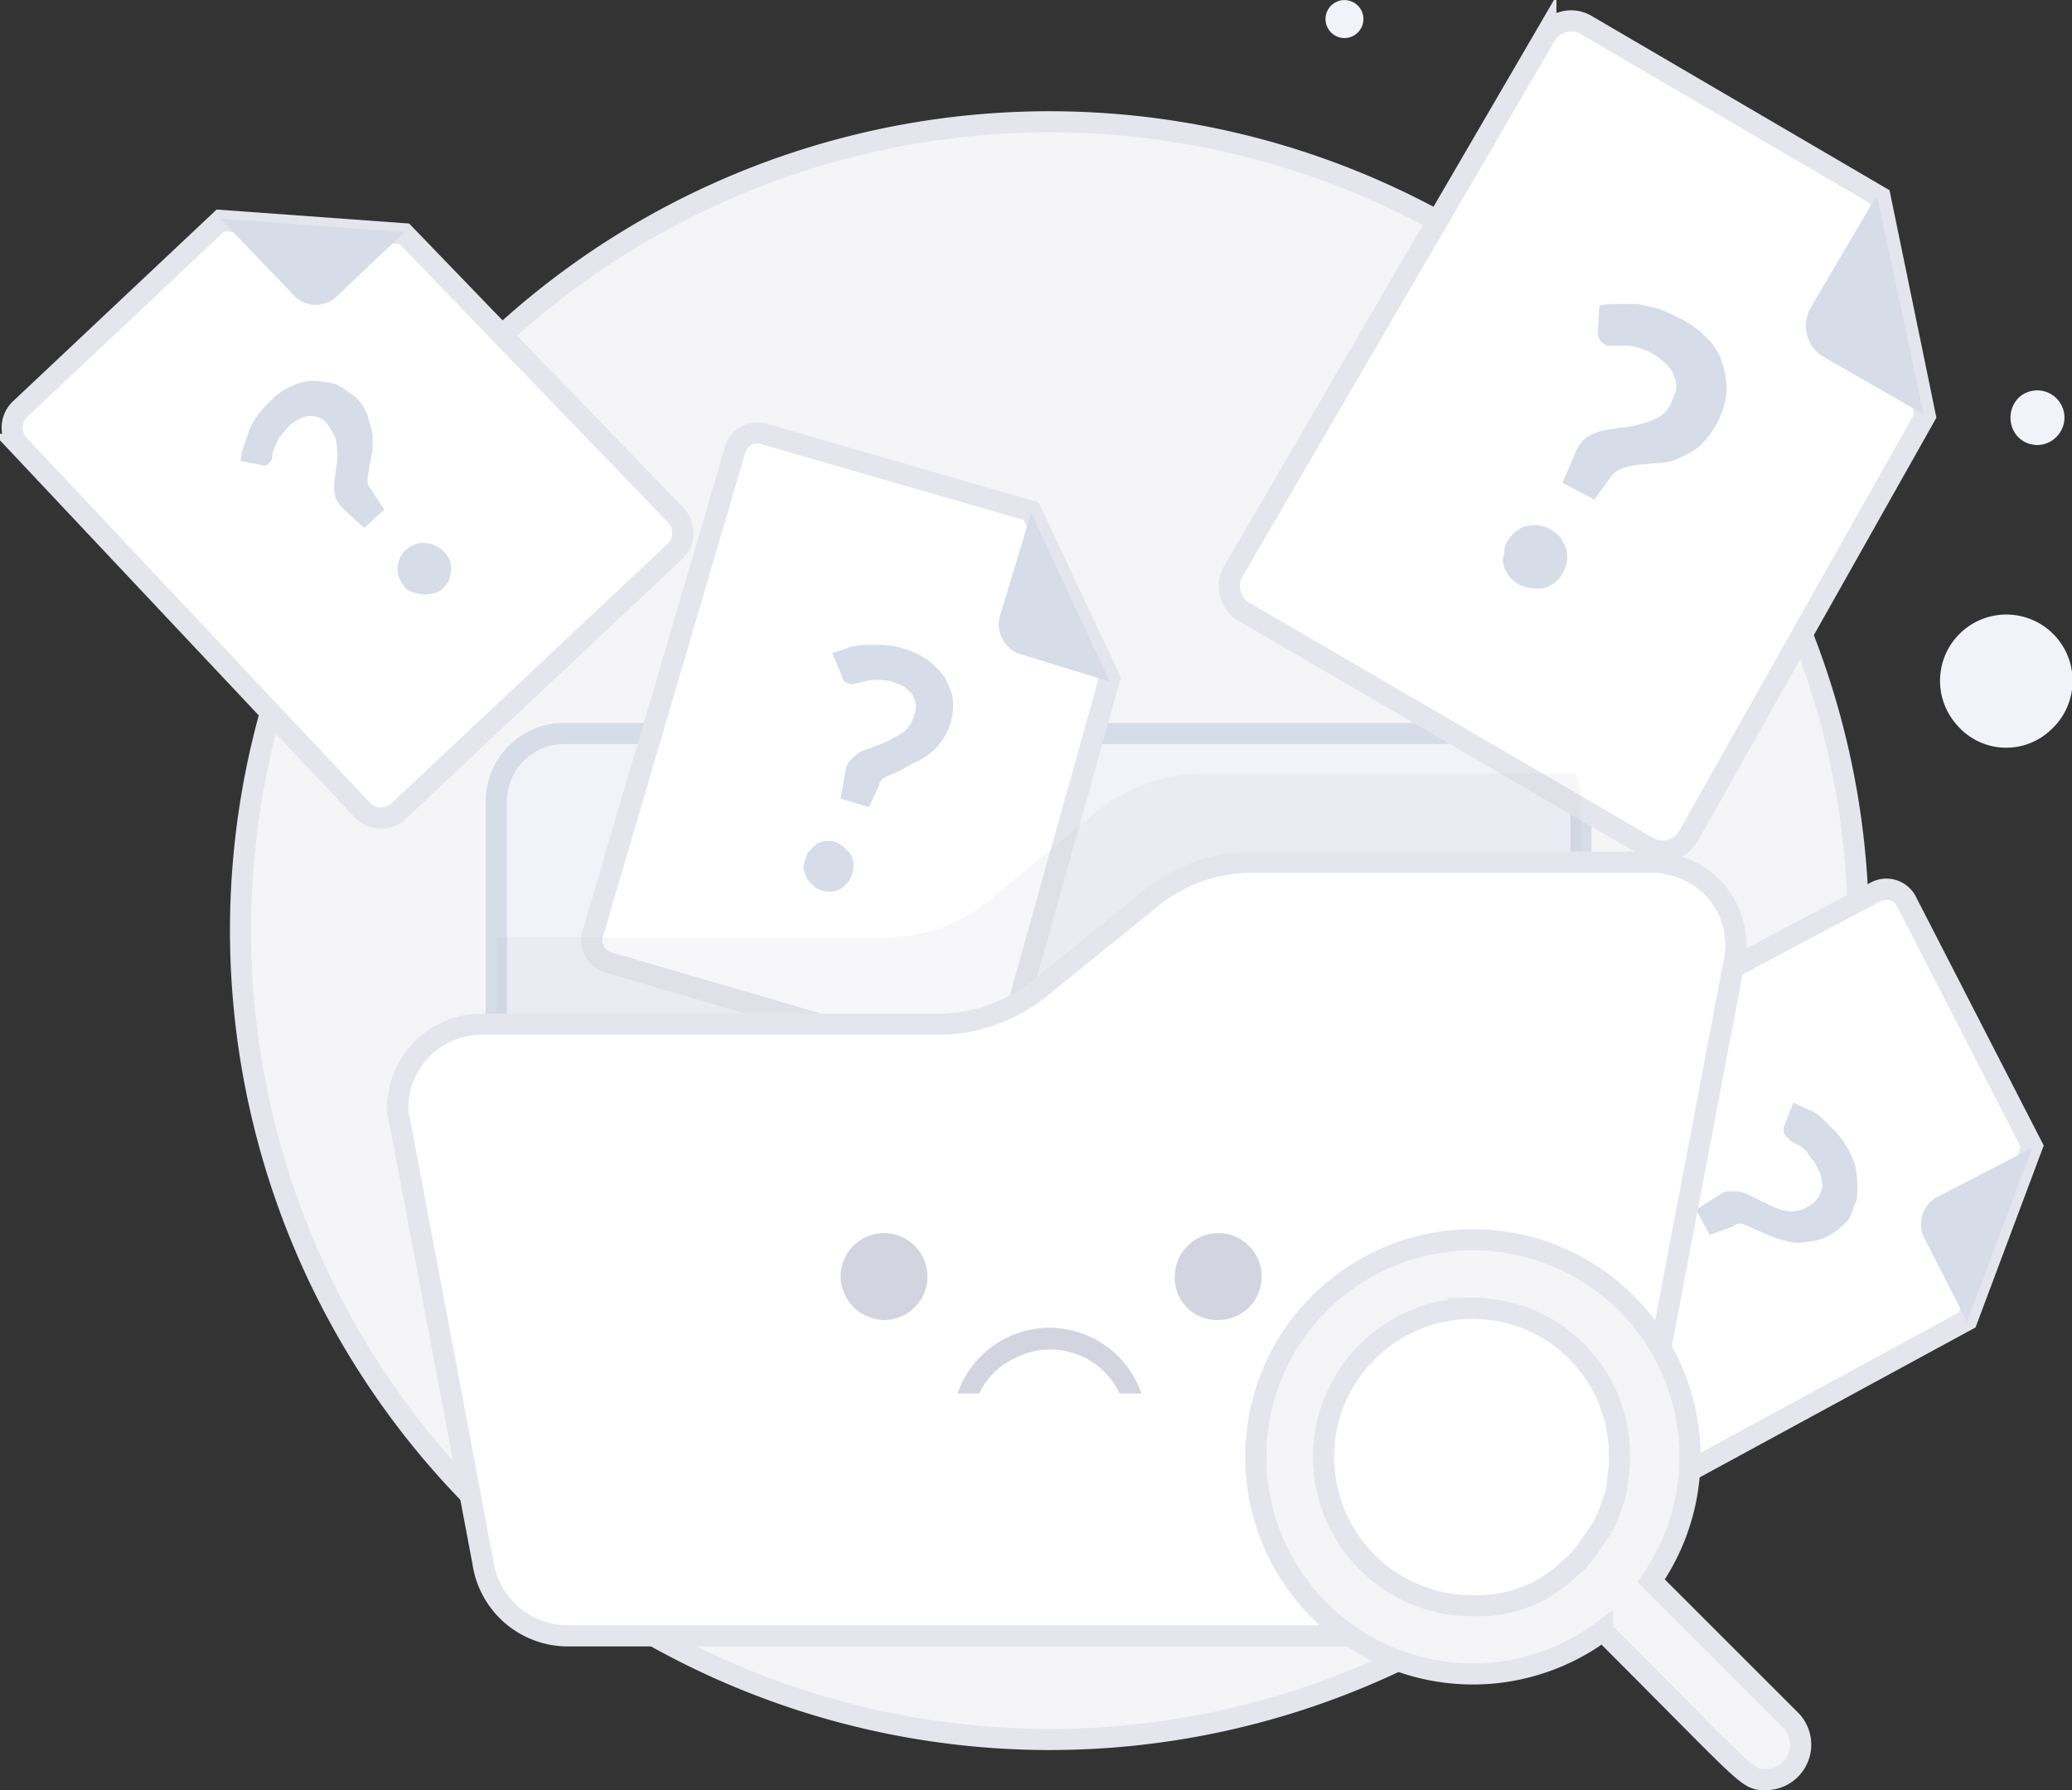 <svg xmlns="http://www.w3.org/2000/svg" viewBox="0 0 195.962 169.325"><rect x="0" y="0" width="195.962" height="169.325" fill="#333333" stroke="none"/> <g id="Group_5264" data-name="Group 5264" transform="translate(-196.02 -504.809)"> <path id="Path_9935" data-name="Path 9935" d="M287.341,665.109a76.505,76.505,0,1,0-76.505-76.347A76.567,76.567,0,0,0,287.341,665.109Z" transform="translate(7.934 4.232)" fill="#f5f5f8" stroke="#e5e5ed" stroke-width="2"/> <path id="Path_9936" data-name="Path 9936" d="M328.723,555.021v56.747a6.341,6.341,0,0,1-6.323,6.323H232.459a6.341,6.341,0,0,1-6.323-6.323V555.021a6.446,6.446,0,0,1,6.323-6.323H322.4a6.582,6.582,0,0,1,6.007,3.952A9.568,9.568,0,0,1,328.723,555.021Z" transform="translate(16.819 25.486)" fill="#f1f3f9" stroke="#d6dce8" stroke-width="2"/> <path id="Path_9937" data-name="Path 9937" d="M322.957,552.493a6.268,6.268,0,1,0-8.852-.474A6.125,6.125,0,0,0,322.957,552.493Z" transform="translate(67.002 21.374)" fill="#f1f3f9"/> <path id="Path_9938" data-name="Path 9938" d="M321.006,532.646a2.573,2.573,0,1,0-3.478-3.794,2.684,2.684,0,0,0-.158,3.636A2.529,2.529,0,0,0,321.006,532.646Z" transform="translate(69.427 13.559)" fill="#f1f3f9"/> <path id="Path_9939" data-name="Path 9939" d="M278.733,507.953a1.792,1.792,0,1,0-2.529-.158A1.773,1.773,0,0,0,278.733,507.953Z" transform="translate(45.627 0)" fill="#f1f3f9"/> <path id="Path_9940" data-name="Path 9940" d="M335.818,543.428l-22.446,39.833a2.812,2.812,0,0,1-3.794.948l-38.253-22.288a2.813,2.813,0,0,1-.948-3.794l29.559-50.74a2.813,2.813,0,0,1,3.794-.948l27.82,16.281Z" transform="translate(42.285 0.722)" fill="#fff" stroke="#e5e5ed" stroke-width="2"/> <path id="Path_9941" data-name="Path 9941" d="M311.2,516.5l-6.323,10.749a3.447,3.447,0,0,0,1.106,4.426l9.642,5.532" transform="translate(62.321 6.787)" fill="#d6dce8"/> <path id="Path_9942" data-name="Path 9942" d="M295.489,523.156a7.086,7.086,0,0,1,1.739-.158h1.9c.632.158,1.423.316,2.055.474.79.316,1.423.632,2.055.949a9.64,9.64,0,0,1,2.529,1.9,5.6,5.6,0,0,1,1.423,2.529,7.4,7.4,0,0,1,.316,2.687,8.412,8.412,0,0,1-2.529,4.9,7.472,7.472,0,0,1-1.9,1.107,4.209,4.209,0,0,1-1.9.474l-1.739.158a6.957,6.957,0,0,0-1.581.316,2.547,2.547,0,0,0-1.106.632l-1.739,2.371-3-1.581,1.265-3a3.8,3.8,0,0,1,.948-1.265,5.612,5.612,0,0,1,1.423-.632c.632-.158,1.107-.158,1.739-.316a7.934,7.934,0,0,0,1.9-.316,7.7,7.7,0,0,0,1.739-.632,2.789,2.789,0,0,0,1.265-1.423,10.907,10.907,0,0,0,.474-1.264,2.342,2.342,0,0,0-.158-1.107,2.548,2.548,0,0,0-.632-1.107,6.87,6.87,0,0,0-1.107-.948,5.841,5.841,0,0,0-1.739-.79,4.374,4.374,0,0,0-1.423-.158H296.6a.951.951,0,0,1-.632-.158,1.3,1.3,0,0,1-.632-.949ZM286.8,545.444a4.19,4.19,0,0,1,.79-.948c.316-.158.632-.474.948-.474a3.159,3.159,0,0,1,2.371.316,4.19,4.19,0,0,1,.948.79l.474.948a3.1,3.1,0,0,1-2.055,3.794,4.143,4.143,0,0,1-2.371-.316,4.187,4.187,0,0,1-.948-.79c-.158-.316-.474-.632-.474-.948a1.35,1.35,0,0,1,0-1.106A2.449,2.449,0,0,1,286.8,545.444Z" transform="translate(51.791 10.562)" fill="#d6dce8"/> <path id="Path_9943" data-name="Path 9943" d="M234.261,519.263l25.765,26.714a2.445,2.445,0,0,1-.158,3.319l-26.239,24.659a2.444,2.444,0,0,1-3.319-.158l-32.562-34.617a2.445,2.445,0,0,1,.158-3.319L216.873,518Z" transform="translate(0 7.658)" fill="#fff" stroke="#e5e5ed" stroke-width="2"/> <path id="Path_9944" data-name="Path 9944" d="M209.636,517.9l7.113,7.429a2.883,2.883,0,0,0,3.794,0l6.481-6.165" transform="translate(7.237 7.6)" fill="#d6dce8"/> <path id="Path_9945" data-name="Path 9945" d="M210.836,535.185a4.617,4.617,0,0,1,.316-1.423l.474-1.423a6.408,6.408,0,0,1,.79-1.423,10.231,10.231,0,0,1,1.265-1.423,6.015,6.015,0,0,1,2.055-1.423,4.868,4.868,0,0,1,2.055-.474,9.257,9.257,0,0,1,2.055.316,13.181,13.181,0,0,1,1.9,1.265,4.091,4.091,0,0,1,1.106,1.739c.158.474.316,1.107.474,1.739v1.581c-.158.474-.158.948-.316,1.423,0,.474-.158.79-.158,1.265a1.162,1.162,0,0,0,.316.949l1.265,1.9-1.9,1.739-1.9-1.739a2.834,2.834,0,0,1-.79-1.106,3.481,3.481,0,0,1-.158-1.265c0-.474.158-.948.158-1.422a6.482,6.482,0,0,0,0-2.845,6.4,6.4,0,0,0-.79-1.423,1.578,1.578,0,0,0-.79-.632,2.005,2.005,0,0,0-.948-.158,2.245,2.245,0,0,0-.948.316,3.306,3.306,0,0,0-.948.632c-.316.316-.632.79-.948,1.106a7.708,7.708,0,0,0-.474,1.107,1.719,1.719,0,0,0-.158.79c0,.158-.158.316-.316.474-.158.316-.632.316-.948.158Zm15.491,11.855a3.452,3.452,0,0,1-.474-.79,2,2,0,0,1-.158-.948,2.538,2.538,0,0,1,.79-1.739,3.455,3.455,0,0,1,.79-.474,2,2,0,0,1,.948-.158,2.767,2.767,0,0,1,2.371,1.581,2.005,2.005,0,0,1,.158.948c0,.316-.158.632-.158.948a2.776,2.776,0,0,1-.632.79,1.344,1.344,0,0,1-.79.474,3.232,3.232,0,0,1-1.739,0C226.8,547.515,226.485,547.357,226.327,547.04Z" transform="translate(7.934 13.233)" fill="#d6dce8"/> <path id="Path_9946" data-name="Path 9946" d="M280.831,553.928l-9.958,35.565a2.178,2.178,0,0,1-2.845,1.423L233.41,580.8a2.178,2.178,0,0,1-1.423-2.845l13.436-45.682a2.179,2.179,0,0,1,2.845-1.423l25.133,7.271Z" transform="translate(20.135 15.04)" fill="#fff" stroke="#e5e5ed" stroke-width="2"/> <path id="Path_9947" data-name="Path 9947" d="M328.723,553.627v56.747A6.341,6.341,0,0,1,322.4,616.7H232.459a6.341,6.341,0,0,1-6.323-6.323V566.589h36.83a15.155,15.155,0,0,0,9.958-3.636l9.958-8.22a16.383,16.383,0,0,1,9.958-3.636h35.407A6.553,6.553,0,0,1,328.723,553.627Z" transform="translate(16.819 26.879)" fill="#aab3c5" opacity="0.1"/> <path id="Path_9948" data-name="Path 9948" d="M259.265,535.5l-3,9.958A2.98,2.98,0,0,0,258,548.776l8.694,2.687" transform="translate(34.272 17.82)" fill="#d6dce8"/> <path id="Path_9949" data-name="Path 9949" d="M247.223,544.188l1.423-.474a4.672,4.672,0,0,1,1.581-.316h1.739a7.925,7.925,0,0,1,1.9.316,8.009,8.009,0,0,1,2.371,1.106,7.5,7.5,0,0,1,1.581,1.581,9.675,9.675,0,0,1,.79,1.9,6.026,6.026,0,0,1-.158,2.371,5.341,5.341,0,0,1-.948,1.9,4.811,4.811,0,0,1-1.264,1.265,6.4,6.4,0,0,1-1.423.79l-1.423.79c-.316.158-.79.316-1.106.474a1.05,1.05,0,0,0-.632.79l-.948,2.055-2.687-.79.474-2.687a1.6,1.6,0,0,1,.632-1.107,2.835,2.835,0,0,1,1.107-.79,10.9,10.9,0,0,0,1.265-.474,5.62,5.62,0,0,0,1.423-.632,5.547,5.547,0,0,0,1.265-.79,3.057,3.057,0,0,0,.79-1.423,2.005,2.005,0,0,0,.158-.948,2.246,2.246,0,0,0-.316-.948c-.158-.316-.474-.474-.79-.79a7.694,7.694,0,0,0-1.106-.474,4.871,4.871,0,0,0-1.581-.158,2.689,2.689,0,0,0-1.106.158,6.846,6.846,0,0,0-.79.158c-.158,0-.316.158-.632,0a.68.68,0,0,1-.632-.632Zm-2.529,19.442c.158-.316.158-.632.474-.79.158-.316.474-.474.632-.632a2.29,2.29,0,0,1,1.739-.158,3.46,3.46,0,0,1,.79.474l.632.632a2.542,2.542,0,0,1-.948,3.319,2.29,2.29,0,0,1-1.739.158c-.316-.158-.632-.158-.79-.474-.316-.158-.474-.474-.632-.632-.158-.316-.158-.474-.316-.79A2.344,2.344,0,0,1,244.694,563.631Z" transform="translate(27.503 22.408)" fill="#d6dce8"/> <path id="Path_9950" data-name="Path 9950" d="M333.319,598.768l-32.562,17.7a2.135,2.135,0,0,1-3-.948l-16.439-31.772a2.264,2.264,0,0,1,.948-3L324.625,558.3a2.135,2.135,0,0,1,3,.948l11.855,23.078Z" transform="translate(48.736 30.898)" fill="#fff" stroke="#e5e5ed" stroke-width="2"/> <path id="Path_9951" data-name="Path 9951" d="M321.9,573.5l-9.168,4.742a2.951,2.951,0,0,0-1.106,3.636l4.11,8.061" transform="translate(66.317 39.887)" fill="#d6dce8"/> <path id="Path_9952" data-name="Path 9952" d="M309.917,570.8c.474.158.948.474,1.423.632a3.733,3.733,0,0,1,1.423.948l1.264,1.265a9.592,9.592,0,0,1,1.107,1.581,6.015,6.015,0,0,1,.79,2.371,11.889,11.889,0,0,1,0,2.371c-.316.632-.474,1.423-.79,1.9a6.889,6.889,0,0,1-1.739,1.423,4.483,4.483,0,0,1-2.055.632,3.852,3.852,0,0,1-1.9,0c-.632-.158-1.106-.316-1.581-.474l-1.423-.632c-.316-.158-.79-.316-1.106-.474a.974.974,0,0,0-1.107.158l-2.213.79-1.265-2.371,2.213-1.423a1.7,1.7,0,0,1,1.265-.316,2.35,2.35,0,0,1,1.423.316,9.393,9.393,0,0,1,1.265.632c.474.158.948.474,1.423.632a4.616,4.616,0,0,0,1.423.316,3.05,3.05,0,0,0,1.581-.474,2.512,2.512,0,0,0,1.265-1.581c.158-.316,0-.632,0-1.106a5.732,5.732,0,0,0-.474-1.107c-.158-.474-.632-.79-.948-1.423-.158-.158-.632-.632-.948-.632-.158-.158-.632-.316-.632-.474-.158-.158-.316-.158-.474-.474a.994.994,0,0,1,0-.948Zm-15.649,11.7a1.045,1.045,0,0,1,.948-.158c.316-.158.632,0,.948,0a3.442,3.442,0,0,1,1.423,1.106,2.005,2.005,0,0,1,.158.948v.948a2.789,2.789,0,0,1-1.265,1.423,2.005,2.005,0,0,1-.948.158h-.948a3.442,3.442,0,0,1-1.423-1.107v-1.106c-.158-.316,0-.632,0-.948a2.67,2.67,0,0,0,.316-.79A3.459,3.459,0,0,0,294.268,582.5Z" transform="translate(55.699 38.319)" fill="#d6dce8"/> <path id="Path_9953" data-name="Path 9953" d="M330.868,572.511v27.978a6.51,6.51,0,0,1-6.481,6.481h-92.47a6.51,6.51,0,0,1-6.481-6.481V570.3" transform="translate(16.412 38.028)" fill="none" stroke="#1676ee" stroke-linecap="round" stroke-linejoin="round" stroke-width="3"/> <path id="Path_9954" data-name="Path 9954" d="M326.361,560.4H294.748a13.582,13.582,0,0,0-8.378,3l-8.378,6.8a13.583,13.583,0,0,1-8.378,3h-36.04a6.545,6.545,0,0,0-6.639,6.481,2.006,2.006,0,0,0,.158.948l6.481,34.617a6.649,6.649,0,0,0,6.639,5.69h76.821a6.778,6.778,0,0,0,6.639-5.532l9.168-47.421a6.46,6.46,0,0,0-5.532-7.429A2,2,0,0,0,326.361,560.4Z" transform="translate(17.283 32.28)" fill="#fff"/> <path id="Path_9955" data-name="Path 9955" d="M339.1,556.4H301.167a15.155,15.155,0,0,0-9.958,3.636l-9.958,8.061a15.463,15.463,0,0,1-9.958,3.636H228.139a7.926,7.926,0,0,0-7.9,7.9,2.689,2.689,0,0,0,.158,1.106l7.9,41.888a8.128,8.128,0,0,0,7.9,6.955h91.68a7.991,7.991,0,0,0,7.9-6.639l10.907-57.379a7.76,7.76,0,0,0-6.481-9.01A2.69,2.69,0,0,0,339.1,556.4Z" transform="translate(13.393 29.957)" fill="#fff" stroke="#e5e5ed" stroke-width="2"/> <path id="Path_9956" data-name="Path 9956" d="M270.846,586.818a4.11,4.11,0,1,0-4.11-4.11A3.987,3.987,0,0,0,270.846,586.818Z" transform="translate(40.395 42.848)" fill="#d4d4e1"/> <path id="Path_9957" data-name="Path 9957" d="M271.124,590.463h-2.055a7.248,7.248,0,0,0-9.958-3.319,6.781,6.781,0,0,0-3.319,3.319h-2.055a9.188,9.188,0,0,1,17.388,0Z" transform="translate(32.846 46.158)" fill="#d4d4e1"/> <path id="Path_9958" data-name="Path 9958" d="M319.905,630.054c-1.9,0-1.265.158-15.491-14.068A20.532,20.532,0,1,1,309,611.244l13.278,13.278A3.306,3.306,0,0,1,319.905,630.054Zm-27.82-44.575a14.068,14.068,0,1,0,0,28.136,13.6,13.6,0,0,0,2.529-.158,13.171,13.171,0,0,0,2.371-.632,9.657,9.657,0,0,0,2.213-1.107,11.939,11.939,0,0,0,2.213-1.739,8.29,8.29,0,0,0,1.581-1.739c.474-.632.948-1.423,1.423-2.055a14.828,14.828,0,0,0,.948-2.371,6.343,6.343,0,0,0,.474-2.371,7.7,7.7,0,0,0,.158-1.9A13.865,13.865,0,0,0,292.085,585.479Z" transform="translate(43.182 43.081)" fill="#f5f5f8" stroke="#e5e5ed" stroke-width="2"/> <path id="Path_9959" data-name="Path 9959" d="M250.846,586.818a4.11,4.11,0,1,0-4.11-4.11A4.185,4.185,0,0,0,250.846,586.818Z" transform="translate(28.781 42.848)" fill="#d4d4e1"/> </g></svg>